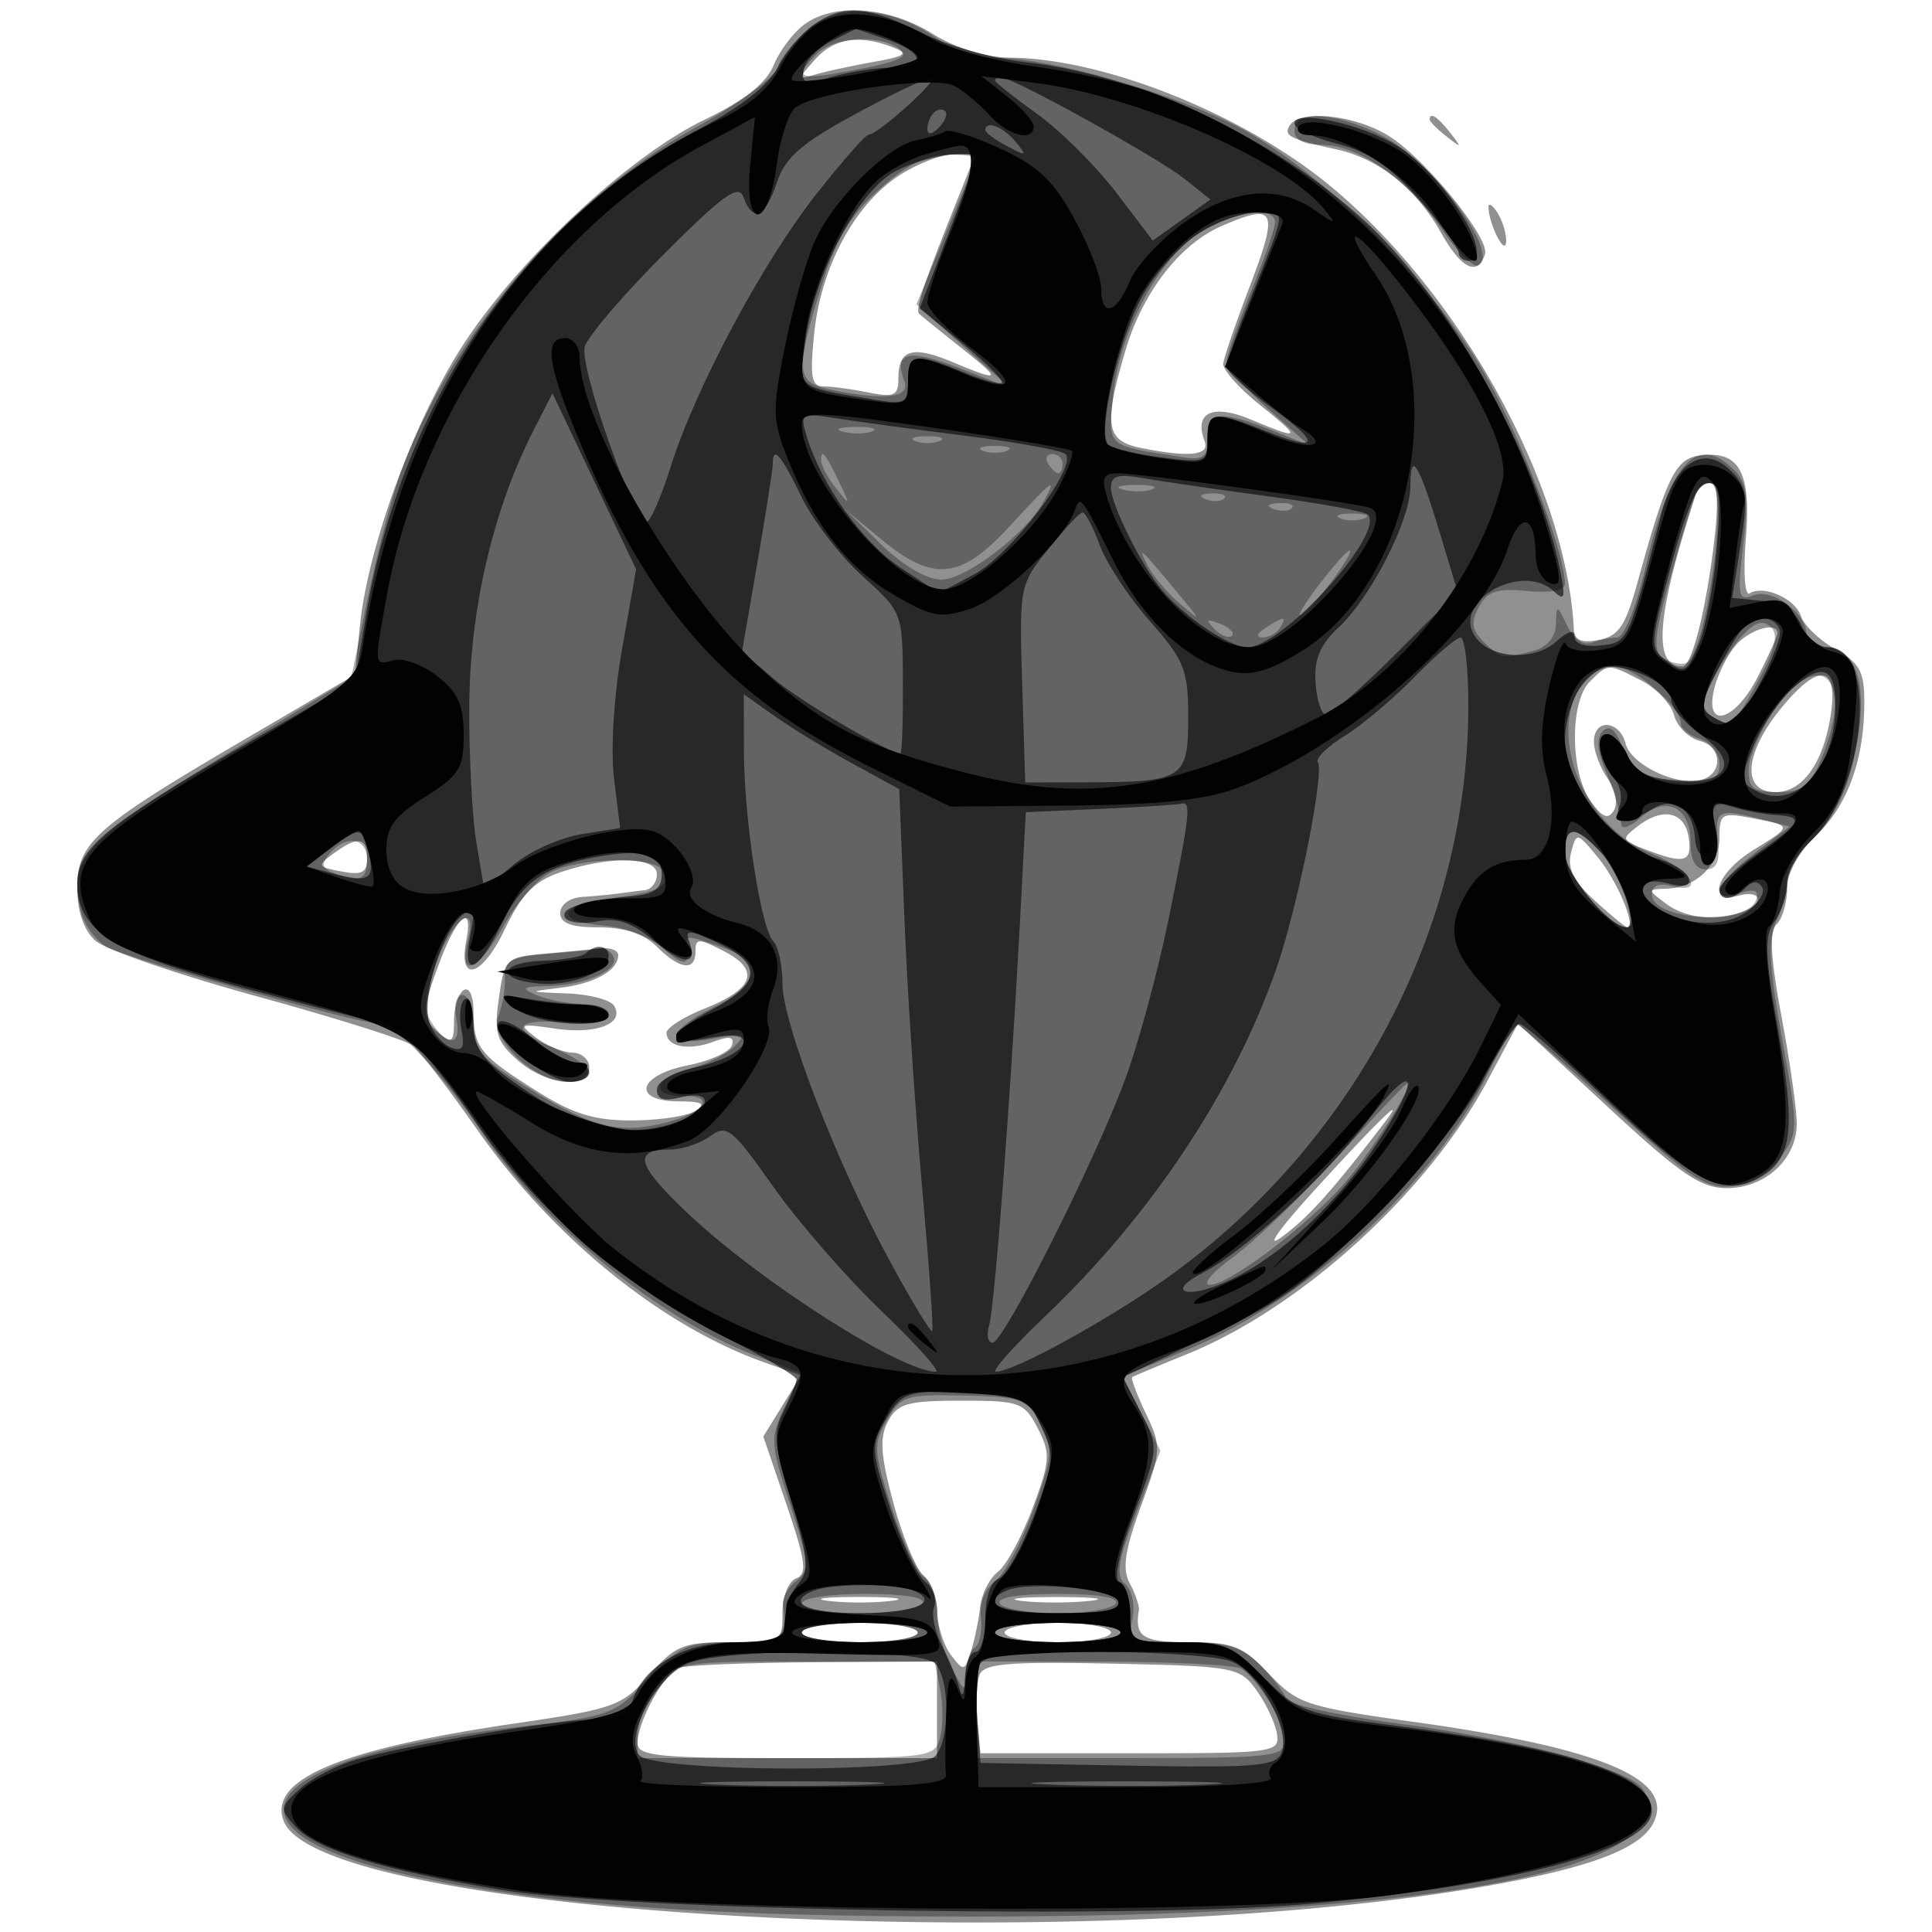 <svg xmlns="http://www.w3.org/2000/svg" width="200" height="200" fill="#000000"><path fill-opacity=".435" fill-rule="evenodd" d="M83.36 2.46c-1.146.803-2.61 2.716-3.252 4.25-.808 1.932-3.011 3.678-7.165 5.678-7.8 3.756-19.091 14.264-24.938 23.211-5.032 7.698-9.88 20.832-10.734 29.08l-.536 5.179-11.444 6.7C9.831 85.609 8 87.237 8 91.934c0 2.394.676 4.367 1.863 5.442 1.025.927 8.562 3.524 16.75 5.77s15.452 4.54 16.143 5.097c.691.556 3.685 4.478 6.653 8.714 7.858 11.214 19.166 20.361 29.806 24.11l3.715 1.31-1.955 3.164-1.956 3.164 2.406 7.073c1.987 5.844 2.159 7.168.99 7.616-.789.303-1.415 1.883-1.415 3.575 0 3-.055 3.031-5.396 3.031-4.887 0-5.679.322-8.386 3.405-2.824 3.216-3.596 3.493-13.975 5.015-18.069 2.65-25.523 5.801-23.876 10.094 3.77 9.823 81.019 14.124 123.614 6.882 11.22-1.908 16.681-3.896 18.128-6.599 2.434-4.549-5.15-7.802-24.504-10.511-11.428-1.599-12.279-1.878-15.223-4.99-2.739-2.895-3.743-3.296-8.25-3.296-4.837 0-5.696-.54-5.237-3.291.073-.434-.345-1.681-.928-2.77-.811-1.516-.543-3.395 1.143-8.02 2.117-5.807 2.137-6.179.503-9.604-.934-1.959-1.567-3.651-1.406-3.758s2.704-1.173 5.652-2.366c11.811-4.784 24.959-16.745 31.127-28.317l3.151-5.91 9.181 8.515c7.605 7.053 9.74 8.516 12.432 8.518 3.98.004 7.25-3.005 7.25-6.669 0-1.47-.712-6.473-1.583-11.118-1.135-6.059-1.276-8.751-.5-9.527.596-.596 1.083-2.259 1.083-3.696 0-1.599 1.166-3.73 3.006-5.493 3.273-3.135 4.98-7.855 4.988-13.791.005-3.176-.484-4.074-2.997-5.5-1.651-.936-3.249-2.467-3.551-3.402-.589-1.824-3.856-3.284-5.321-2.378-.507.313-.675-2.156-.39-5.714.557-6.938-.705-9.139-4.893-8.536-2.396.346-3.364 2.342-6.282 12.959-1.279 4.656-1.982 5.715-4.054 6.112-1.817.347-2.529.036-2.588-1.133-.758-14.845-11.746-34.795-25.299-45.933-9.022-7.415-23.345-13.134-33.079-13.209-2.5-.02-5.565-.971-8.04-2.495C91.983.692 86.49.268 83.36 2.46m1.045 3.673c-1.878 2.102-1.877 2.125.095 1.553 1.1-.319 3.793-.898 5.983-1.288 3.252-.578 3.619-.85 2-1.483-3.497-1.366-6.124-.97-8.078 1.218m49.091 6.874c-.648 1.048.035 1.391 4.943 2.476 4.297.95 8.171 4.05 10.713 8.573 2.122 3.776 3.795 4.603 4.575 2.262.522-1.565-5.803-9.453-9.667-12.057-3.452-2.326-9.461-3.039-10.564-1.254M148 12.378c0 .207.787.995 1.75 1.75 1.586 1.243 1.621 1.208.378-.378-1.307-1.666-2.128-2.195-2.128-1.372m-55.102 5.911c-4.51 3.038-7.911 9.439-8.61 16.205-.464 4.502-.291 5.506.947 5.506.833 0 2.921.281 4.64.625 2.693.539 3.125.34 3.125-1.441 0-3.003 1.439-3.445 5.578-1.716 5.131 2.144 5.23 1.955.81-1.555-2.139-1.697-4.053-3.249-4.254-3.449-.399-.396.526-3.17 3.739-11.214l2.098-5.25h-2.338c-1.285 0-3.866 1.03-5.735 2.289m61.188 3.211c.104 1.894 1.77 5.084 1.828 3.5.031-.825-.381-2.175-.914-3s-.945-1.05-.914-.5m-27.636 1.907c-4.31 1.877-8.147 6.834-9.925 12.822-2.32 7.811-2.067 9.413 1.6 10.146 5.018 1.004 7.145.772 6.575-.716-1.137-2.962.831-3.882 4.777-2.233 5.24 2.189 5.345 2.012.911-1.54-2.139-1.712-3.83-3.625-3.759-4.25s1.273-4.134 2.672-7.797c3.121-8.178 2.803-8.895-2.851-6.432m49.08 27.843C171.457 63.737 171.052 69 174.161 69c.987 0 2.486-5.978 3.322-13.25.451-3.925.311-5.75-.442-5.75-.607 0-1.287.563-1.511 1.25m4.203 15.5c-.867.963-1.886 2.987-2.263 4.5-1.085 4.346 2.113 3.488 4.51-1.21 1.111-2.178 2.02-4.203 2.02-4.5 0-1.215-2.796-.422-4.267 1.21m-15.162 3.821c-2.07 2.071-2.037 9.319.057 12.308 1.221 1.743 1.828 2.002 2.425 1.035.456-.737.187-2.161-.628-3.324-.784-1.119-1.425-2.835-1.425-3.813 0-2.425 2.641-2.256 3.287.211.548 2.098 4.977 4.3 7.623 3.791 2.439-.47 2.486-3.442.064-4.075-1.167-.306-2.371-1.507-2.675-2.67s-1.824-2.771-3.376-3.574c-3.488-1.803-3.436-1.805-5.352.111m20.728 1.679c-4.64 5.095-5.35 9.75-1.485 9.75 2.742 0 4.872-2.914 5.665-7.75.813-4.957-.789-5.723-4.18-2m-15.697 13.236c-1.823 1.393-1.791 1.492.815 2.482 3.965 1.508 4.759 1.29 4.403-1.208-.386-2.702-2.633-3.25-5.218-1.274M178 86.665c0 2.89-2.419 5.237-5.5 5.335-1.974.063-1.974.083-.059 1.532 2.033 1.537 5.297 1.89 7.977.861 2.296-.881 1.944-2.3-.418-1.683-3.391.887-2.335-2.34 1.553-4.743 4.052-2.504 4.056-2.469-.303-3.298-2.996-.571-3.25-.414-3.25 1.996m-15.363 1.616c-.418 1.598.243 2.929 2.457 4.952 1.666 1.522 3.185 2.767 3.374 2.767.964 0-1.067-4.84-3.022-7.203-2.212-2.672-2.244-2.678-2.809-.516m-128.105.072c-1.741 1.273-1.694 1.383.809 1.861 2.108.403 2.659.123 2.659-1.353 0-2.208-.952-2.348-3.468-.508M58 90.306c-2.709.924-4.017 2.276-5.786 5.981-2.323 4.863-4.798 5.55-3.947 1.096.742-3.881-.867-2.719-2.631 1.9-2.014 5.275-2.03 6.145-.136 7.717 1.267 1.052 1.5.847 1.5-1.319 0-1.409.45-2.841 1-3.181.575-.355 1.007.576 1.015 2.191.021 3.741.633 4.521 6.431 8.184 3.871 2.446 6.044 3.122 10 3.11 2.78-.009 5.729-.452 6.554-.985 1.138-.736.716-.973-1.75-.985-4.887-.023-4.223-2.705.922-3.722 2.295-.454 4.358-1.384 4.586-2.067.302-.907-.216-1.009-1.922-.378-2.563.949-4.836.507-4.836-.939 0-.509 1.765-1.632 3.923-2.495 5.141-2.057 5.806-3.986 2.043-5.932C72.311 97.109 72 97.109 72 98.474c0 2.102-1.616 1.91-4-.474q-2-2-6-2c-2.889 0-4-.417-4-1.5 0-.845.982-1.565 2.25-1.648A68 68 0 0 0 64 92.5a193 193 0 0 1 2.75-.352c.688-.081 1.25-.823 1.25-1.648 0-1.838-4.898-1.933-10-.194m-1.625 8.42c-4.004.366-4.143.5-4.725 4.575-.52 3.64-.263 4.499 1.931 6.449 2.905 2.583 7.419 3.039 7.419.75 0-.825-.788-1.514-1.75-1.532-.962-.017-2.65-.714-3.75-1.548-1.868-1.417-1.737-1.478 2-.933 4.253.62 7.206-.536 6.069-2.375-.378-.612-2.573-1.184-4.878-1.272-4.055-.155-4.077-.174-.695-.582 3.564-.43 6.004-1.804 6.004-3.38 0-.483-.788-.799-1.75-.703s-3.606.344-5.875.551m80.125 24.018c-4.08 4.457-5.661 6.666-3.79 5.293 2.731-2.003 5.247-4.806 10.58-11.787 2.458-3.217-.421-.464-6.79 6.494m-44.575 24.397c-.895 1.672-.772 3.522.565 8.46.941 3.477 2.341 6.844 3.11 7.482.77.639 1.414 2.344 1.432 3.789.017 1.446.652 3.447 1.411 4.447 1.314 1.735 1.41 1.718 2.067-.35.378-1.192.809-3.267.956-4.611.148-1.344.976-2.987 1.841-3.651.866-.664 2.48-3.631 3.589-6.593 1.828-4.887 1.878-5.651.534-8.25-1.398-2.702-1.845-2.864-7.92-2.864-5.557 0-6.597.293-7.585 2.141m-6.175 18.582c1.787.222 4.713.222 6.5 0 1.787-.221.325-.403-3.25-.403s-5.037.182-3.25.403m19.978-.001c1.775.221 4.925.224 7 .008 2.074-.217.622-.397-3.228-.402-3.85-.004-5.548.173-3.772.394M83 169c0 .556 2.667 1 6 1s6-.444 6-1-2.667-1-6-1-6 .444-6 1m21 0c0 .55 2.475 1 5.5 1s5.5-.45 5.5-1-2.475-1-5.5-1-5.5.45-5.5 1m-33.771 3.669C68.71 173.28 66 178.267 66 180.45c0 1.333 2.168 1.55 15.5 1.55H97v-10l-12.75.079c-7.013.043-13.322.309-14.021.59m31.18.707c-.302.788-.406 2.939-.229 4.779l.32 3.345H117c14.936 0 15.489-.073 15.193-2-.169-1.1-1.116-3.125-2.106-4.5-1.742-2.421-2.215-2.509-14.963-2.779-10.695-.227-13.268-.01-13.715 1.155"/><path fill-opacity=".313" fill-rule="evenodd" d="M83.809 2.931c-1.48 1.167-2.963 2.98-3.297 4.03-.333 1.051-4.072 3.808-8.309 6.127-13.38 7.326-25.514 21.507-30.768 35.96-.89 2.449-2.4 8.215-3.355 12.814l-1.737 8.362-13.402 8.138C8.877 86.902 7.016 88.942 8.368 94.331c.361 1.436 1.603 3.118 2.761 3.738C13.423 99.296 37.261 106 39.333 106c1.62 0 6.469 5.149 10.502 11.151 6.546 9.743 18.323 19.346 28.483 23.226l4.588 1.752-1.649 3.459c-1.568 3.287-1.541 3.792.545 10.185 1.972 6.045 2.036 6.844.631 7.885-.859.637-1.48 1.762-1.38 2.5.466 3.402-.131 3.842-5.207 3.842-4.678 0-5.485.352-8.75 3.821-3.489 3.708-3.894 3.856-13.596 4.97-27.527 3.16-32.443 10.931-9.876 15.609 13.72 2.844 30.159 4.002 56.876 4.006 44.498.006 70-4.17 70-11.462 0-2.124-.87-2.735-6.648-4.666-3.656-1.223-11.981-2.921-18.5-3.774-6.871-.899-12.019-2.043-12.25-2.721-.218-.643-1.436-2.207-2.704-3.476-1.866-1.866-3.389-2.307-7.969-2.307-5.497 0-5.648-.073-5.185-2.494.262-1.371-.091-2.964-.784-3.539-.996-.827-.745-2.376 1.204-7.42l2.464-6.375-1.958-3.839-1.959-3.839 6.645-2.745c12.423-5.132 25.695-17.34 31.243-28.738 1.321-2.713 2.626-4.951 2.902-4.972.275-.022 4.699 3.812 9.829 8.518 8.033 7.369 9.756 8.515 12.401 8.25 1.917-.192 3.808-1.298 5.033-2.946 1.919-2.583 1.924-2.843.218-12.317-1.351-7.504-1.488-10.235-.612-12.158.621-1.364 1.13-3.289 1.13-4.278s.946-2.654 2.102-3.701c2.936-2.656 4.524-6.124 5.324-11.619.789-5.427-.535-8.788-3.461-8.788-1.081 0-1.965-.605-1.965-1.345 0-2.187-3.519-4.777-5.471-4.028-1.604.616-1.699.144-1.064-5.324.567-4.887.39-6.305-.956-7.651-3.846-3.846-6.584-.851-9.142 10-.998 4.23-2.257 7.348-2.968 7.348-.68 0-1.87.244-2.646.541-.834.32-1.862-.396-2.514-1.75-1.082-2.246-1.105-2.249-1.171-.158-.043 1.335-.911 2.36-2.318 2.737-3.187.854-3.427.81-5.177-.939-1.218-1.219-1.326-2.023-.484-3.597.869-1.625 1.862-1.953 4.998-1.654 2.395.228 3.913-.052 3.913-.722 0-2.91-3.615-12.773-7.315-19.958-5.142-9.986-17.183-22.446-26.371-27.289C121.642 9.695 108.797 6 103.244 6c-1.889 0-4.763-.946-6.386-2.101C92.423.741 87.089.345 83.809 2.931m.762 2.64C82.22 7.923 82.622 8.29 86.75 7.558c6.531-1.157 7.696-1.661 6.132-2.652-2.204-1.396-6.601-1.044-8.311.665M134 13.5c0 .983.984 1.5 2.852 1.5 3.84 0 8.991 3.636 12.452 8.789 1.565 2.33 3.263 3.979 3.773 3.663 2.198-1.358-4.887-10.804-10.095-13.461-4.688-2.392-8.982-2.626-8.982-.491m-42.991 6.111c-3.036 2.743-4.48 5.173-6.003 10.105-2.738 8.864-2.628 9.91 1.119 10.659 5.619 1.124 8.155.796 7.479-.965-1.143-2.978.469-3.352 5.686-1.319l5.21 2.03-4.817-4.311-4.817-4.31 3.067-7.388c1.687-4.063 3.067-7.55 3.067-7.75 0-.199-1.349-.362-2.997-.362-2.038 0-4.276 1.155-6.994 3.611m32.948 4.639c-4.204 2.834-8.114 10.325-8.729 16.728-.515 5.358-.771 5.127 7.022 6.323 2.343.359 2.75.072 2.75-1.94 0-2.771 1.312-2.934 6.628-.824l3.872 1.537-4.265-3.787c-2.346-2.083-4.259-4.272-4.25-4.865.008-.592 1.14-3.846 2.515-7.23s2.5-6.611 2.5-7.172c0-1.796-4.596-1.093-8.043 1.23M87.269 44.693c.973.254 2.323.237 3-.037s-.119-.481-1.769-.461-2.204.244-1.231.498m7.481.969c.688.278 1.813.278 2.5 0 .688-.277.125-.504-1.25-.504s-1.937.227-1.25.504m7 1c.688.278 1.813.278 2.5 0 .688-.277.125-.504-1.25-.504s-1.937.227-1.25.504m-16.75.98c0 .537.7 1.849 1.555 2.917 1.467 1.83 1.487 1.798.365-.559-1.458-3.061-1.92-3.628-1.92-2.358m23.5.358c.34.55.816 1 1.059 1s.441-.45.441-1-.477-1-1.059-1-.781.45-.441 1m-4.077 6.577c-4.977 5.4-7.83 5.681-13.138 1.296L87.5 52.746l3.735 3.627C93.491 58.563 95.953 60 97.451 60c2.549 0 8.851-4.827 10.622-8.137 1.402-2.618.97-2.298-3.65 2.714m11.846-3.884c.973.254 2.323.237 3-.037s-.119-.481-1.769-.461-2.204.244-1.231.498m59.401.057c-.247.413-1.439 4.298-2.65 8.635-1.802 6.458-1.958 8.039-.86 8.734.737.467 1.79.71 2.34.54 2.117-.652 4.587-18.659 2.559-18.659-.518 0-1.143.337-1.389.75m-50.857.933c.721.289 1.584.253 1.916-.079s-.258-.568-1.312-.525c-1.165.048-1.402.285-.604.604m7 1c.721.289 1.584.253 1.916-.079s-.258-.568-1.312-.525c-1.165.048-1.402.285-.604.604m6.937.979c.688.278 1.813.278 2.5 0 .688-.277.125-.504-1.25-.504s-1.937.227-1.25.504m-19.965 4.849c.566 1.106 2.084 2.903 3.372 3.993 2.26 1.912 2.255 1.876-.142-1.011-3.982-4.796-4.318-5.106-3.23-2.982m17.652 2.16c-1.54 2.019-2.289 3.356-1.665 2.97 1.28-.791 5.609-6.641 4.915-6.641-.247 0-1.71 1.652-3.25 3.671m-10.704 4.453c.679.684 1.486.991 1.793.683.308-.308-.247-.867-1.233-1.243-1.425-.542-1.54-.428-.56.56M131 65c-.901.582-1.025.975-.309.985.655.008 1.469-.435 1.809-.985.767-1.242.421-1.242-1.5 0m49.612.53c-.912.913-2.366 3.027-3.23 4.697-1.299 2.513-1.338 3.186-.226 3.89 2.061 1.307 2.218 1.191 4.834-3.598 1.757-3.217 2.142-4.787 1.365-5.564-.778-.778-1.552-.615-2.743.575m-16.484 4.815c-4.244 5.114-.449 15.109 6.844 18.027 4.092 1.637 5.71 4.301 2.028 3.338-1.29-.337-2-.03-2 .865 0 2.758 9.9 3.281 10.791.57.322-.979-.142-1.168-1.673-.683-3.289 1.044-2.521-1.053 1.512-4.129l3.629-2.768-2.879-.746c-4.483-1.162-4.875-.972-4.541 2.206.228 2.173-.113 2.975-1.264 2.975-1.07 0-1.575-.927-1.575-2.893 0-3.571-2.569-4.807-5.145-2.476-1.02.923-1.924 1.272-2.007.774-.399-2.368-.617-3.104-1.729-5.818q-1.194-2.913-.193-3.913t1.96 1.527c1.077 2.832 2.909 3.799 7.196 3.799 2.217 0 2.918-.464 2.918-1.933 0-1.063-.9-2.218-2-2.567s-2-1.075-2-1.613c0-1.718-4.839-5.887-6.832-5.887-1.058 0-2.426.605-3.04 1.345m19.408 3.387c-1.395 2.053-2.536 4.753-2.536 6 0 1.862.547 2.268 3.051 2.268 2.536 0 3.296-.585 4.5-3.468 3.495-8.365-.194-11.895-5.015-4.8M162 88.313c0 2.099 4.597 7.687 6.324 7.687 1.301 0-.552-5.462-2.63-7.75-2.604-2.869-3.694-2.85-3.694.063m-127.903.07c-.889 1.071-.785 1.523.459 2C37.226 91.408 38 91.097 38 89c0-2.3-2.215-2.65-3.903-.617m22.907 1.909c-1.372.694-3.543 3.163-4.824 5.485-2.613 4.737-4.759 5.668-3.745 1.625 1.077-4.288-1.593-2.33-3.334 2.446-1.113 3.052-1.252 4.689-.5 5.881 1.705 2.704 3.184 2.598 2.651-.189-.285-1.493-.025-2.54.631-2.54.615 0 1.117 1.36 1.117 3.022 0 2.494.789 3.523 4.513 5.884 7.306 4.634 10.053 5.471 14.69 4.479 4.471-.957 6.252-2.991 2.56-2.925-3.494.062-3.161-1.862.482-2.783 1.79-.453 3.93-1.498 4.755-2.323 1.333-1.333 1.083-1.424-2.25-.816-2.347.429-3.75.3-3.75-.344 0-.566 1.688-1.854 3.75-2.862 4.887-2.388 5.327-4.761 1.152-6.216-3.793-1.322-3.937-1.336-3.784-.366.353 2.233-.352 2.38-2.368.494-1.309-1.224-3.922-2.238-6.25-2.424-5.295-.424-4.727-2.18.925-2.861 4.922-.594 6.119-1.27 5.116-2.892-.905-1.466-8.488-1.317-11.537.225m-.145 8.439c-4.023.32-4.634.663-4.589 2.569.029 1.21-.287 2.97-.701 3.912-.977 2.218 3.788 6.788 7.077 6.788 3.455 0 2.869-1.758-1.146-3.436-4.806-2.008-4.387-3.149 1-2.721 2.825.225 4.5-.051 4.5-.742 0-.606-1.237-1.133-2.75-1.171s-3.65-.457-4.75-.93c-1.665-.716-1.445-.871 1.316-.93 3.897-.082 7.489-1.767 6.653-3.12-.323-.523-.898-.869-1.278-.77s-2.779.347-5.332.551m81.696 20.922c-3.82 4.189-8.725 8.906-10.9 10.482-2.205 1.597-3.259 2.865-2.382 2.865 1.918 0 9.712-5.841 13.693-10.263 2.614-2.903 7.636-10.764 6.848-10.719-.173.01-3.439 3.446-7.259 7.635M91.804 147.02c-1.426 2.483-1.385 3.214.513 9.09 1.135 3.515 2.653 6.75 3.373 7.19s1.31 2.076 1.31 3.635c0 1.56.672 4.125 1.494 5.701 1.334 2.558 1.494 2.63 1.5.673.003-1.205.416-2.444.917-2.754s.787-1.703.634-3.096c-.166-1.513.416-3.021 1.446-3.746.949-.667 2.73-3.974 3.959-7.348 2.034-5.585 2.102-6.387.764-8.942-1.365-2.605-1.936-2.818-7.916-2.956-6.023-.138-6.546.028-7.994 2.553M83 166c0 .554 2.647 1 5.941 1 3.268 0 6.219-.45 6.559-1 .388-.628-1.823-1-5.941-1-3.706 0-6.559.435-6.559 1m20.5 0c.34.55 3.04 1 6 1s5.66-.45 6-1c.388-.628-1.843-1-6-1s-6.388.372-6 1M83 169c0 .556 2.667 1 6 1s6-.444 6-1-2.667-1-6-1-6 .444-6 1m20 0c0 .564 2.833 1 6.5 1s6.5-.436 6.5-1-2.833-1-6.5-1-6.5.436-6.5 1m-34.927 5.635c-1.14 1.449-2.073 3.699-2.073 5V182h15.383c14.898 0 15.401-.068 15.946-2.149.309-1.181.305-3.431-.009-5L96.75 172H83.448c-13.18 0-13.322.024-15.375 2.635M101 177v5h16c14.666 0 16-.148 16-1.777 0-1.835-2.578-6.163-4.442-7.458-.582-.404-7.021-.741-14.308-.75L101 172z"/><path fill-opacity=".596" fill-rule="evenodd" d="M84.217 2.561c-1.226.858-2.899 2.858-3.719 4.443-.977 1.889-3.963 4.182-8.659 6.65-17.431 9.159-30.244 28.031-33.937 49.979L36.747 70.5l-12.095 7C10.892 85.464 8 87.878 8 91.399c0 4.99 3.585 7.212 17.793 11.03C33.104 104.393 39.496 106 39.998 106c1.405 0 5.11 4.082 9.372 10.326 5.927 8.682 15.369 16.919 24.816 21.647 4.573 2.289 8.294 4.469 8.27 4.844-.024.376-.627 1.85-1.339 3.276-1.108 2.219-.993 3.569.804 9.386 1.694 5.487 1.859 7.082.854 8.293-.685.824-1.296 2.001-1.358 2.614-.062.612-.181 1.677-.265 2.364-.098.808-1.873 1.25-5.017 1.25-5.244 0-9.495 2.407-10.643 6.026-.457 1.44-1.52 1.974-3.928 1.974-3.962 0-19.575 2.641-24.786 4.192-2.048.609-4.665 1.985-5.815 3.058-1.991 1.854-2.009 2.042-.364 3.859 2.158 2.385 9.12 4.514 21.401 6.547 12.832 2.123 66.466 3.019 83.867 1.4 21.564-2.005 35.133-5.71 35.133-9.594 0-3.708-8.163-6.419-26.552-8.821-9.389-1.226-10.153-1.505-13.598-4.97-3.252-3.271-4.206-3.671-8.75-3.671-4.968 0-5.1-.076-5.1-2.917 0-1.604-.484-3.078-1.076-3.275-.682-.227-.138-2.851 1.484-7.161 2.551-6.777 2.554-6.815.692-10.444l-1.868-3.642 9.017-4.285c7.485-3.557 10.404-5.685 17.182-12.53 4.835-4.883 9.369-10.59 11.117-13.994 1.624-3.161 3.322-5.748 3.775-5.75s4.559 3.575 9.124 7.947c8.664 8.297 11.922 9.994 15.508 8.075 3.571-1.911 3.987-4.868 2.144-15.241-1.412-7.95-1.481-9.908-.402-11.383.717-.98 1.303-2.743 1.303-3.917s1.112-3.179 2.471-4.456C193.186 81.658 194.453 67 189.202 67c-.95 0-2.172-1.013-2.715-2.25-.661-1.506-2.009-2.35-4.078-2.551l-3.09-.302.883-5.629c.772-4.928.643-5.867-1.038-7.548-2.769-2.77-5.794-.857-7.189 4.547-3.433 13.291-3.399 13.218-6.253 13.549-1.65.192-2.722-.164-2.722-.905 0-.784-.684-.602-1.912.509-2.312 2.093-6.963 1.756-8.445-.611-2.293-3.663 4.997-7.686 8.262-4.559 1.068 1.023 1.176.613.59-2.25-2.464-12.049-11.65-28.393-20.403-36.299-9.577-8.65-23.049-14.918-34.961-16.266-3.353-.379-8.205-1.757-10.783-3.062C89.871.6 87.285.412 84.217 2.561m1.792 1.729c-1.37.693-2.636 2.013-2.814 2.933-.277 1.44.14 1.541 2.985.725C87.999 7.427 90.727 7 92.243 7c3.702 0 3.493-1.548-.392-2.902-1.732-.604-3.195-1.091-3.25-1.083s-1.222.582-2.592 1.275m2.491 7.541c-5.549 3.013-7.222 4.473-8.069 7.043-1.185 3.591-2.532 4.189-3.462 1.537-.492-1.403-2.071-.277-8.198 5.85-4.174 4.174-7.875 8.493-8.226 9.597C59.906 37.87 65.609 54 66.959 54c.372 0 1.477-2.543 2.457-5.651 2.578-8.177 9.483-21.117 15.053-28.206 2.654-3.379 5.097-6.161 5.429-6.184 1.061-.071 7.564-5.96 6.564-5.943-.529.008-4.112 1.725-7.962 3.815M103 8.33c0 .182 1.965 1.742 4.367 3.467s6.077 5.378 8.167 8.119l3.8 4.983 2.983-2.124 2.983-2.124-2.725-2.173C119.859 16.312 104.831 8 103.631 8c-.347 0-.631.149-.631.33m-6.333 3.337c-.367.366-.667 1.131-.667 1.7 0 .626.466.567 1.183-.15.651-.651.951-1.416.667-1.7s-.817-.217-1.183.15M134 12.77c0 .546 1.983 1.492 4.407 2.102 3.25.819 5.482 2.331 8.5 5.76 2.251 2.557 4.093 5.036 4.093 5.509 0 .472.45.859 1 .859 3.045 0-2.471-8.899-7.389-11.92C140.934 12.82 134 11.311 134 12.77m-32 .695c0 .255 1.013 1.004 2.25 1.664 2.04 1.087 2.122 1.043.878-.465-1.278-1.549-3.128-2.258-3.128-1.199m-9.635 4.454c-3.753 2.289-8.074 10.601-8.983 17.28-.703 5.163-1.14 4.794 7.368 6.21 2.937.489 3.25.303 3.25-1.934 0-2.883.774-3.014 5.686-.962 1.991.832 3.802 1.333 4.022 1.112s-1.602-2.043-4.051-4.05l-4.453-3.649 2.898-7.527C99.696 20.26 101 16.676 101 16.436c0-1.204-5.887-.193-8.635 1.483m31.533 6.37c-1.869 1.258-4.411 4.123-5.648 6.364-2.47 4.474-4.715 14.329-3.51 15.407.418.375 2.898.955 5.51 1.291 4.554.586 4.75.509 4.75-1.87 0-2.922.632-3.012 6.021-.856 5.623 2.25 5.802 1.305.477-2.519-2.474-1.777-4.498-3.636-4.498-4.131s.946-3.28 2.102-6.188c4.255-10.702 4.159-9.787 1.021-9.787-1.555 0-4.356 1.03-6.225 2.289M55.196 44.616C51.054 52.735 48.644 63.071 48.579 73c-.034 5.225.301 11.652.746 14.283l.807 4.783 3.012-2.533c1.656-1.394 4.82-2.823 7.031-3.177l4.02-.643-.629-5.106c-.366-2.98-.022-8.558.828-13.391l1.456-8.284-4.33-9.112-4.33-9.112zm28.294.488c1.506 5.028 5.777 11.044 9.67 13.62l4.049 2.68 3.645-1.953c3.799-2.034 10.798-11.28 9.431-12.458-.432-.372-5.06-1.216-10.285-1.875s-11.239-1.47-13.364-1.804c-3.71-.582-3.835-.511-3.146 1.79M80 48c0 .549-.718 5.157-1.595 10.239l-1.594 9.24 3.344 2.837c2.7 2.29 11.888 7.693 13.062 7.681.156-.002.27-3.288.253-7.304-.03-7.282-.041-7.31-4.192-11.06-2.288-2.068-5.128-5.757-6.309-8.197C80.842 47.042 80 46.068 80 48m66 2.367c0 3.473-4.053 11.434-7.419 14.575-1.946 1.815-2.561 3.29-2.395 5.75.123 1.819.622 3.308 1.111 3.308.488 0 3.75-2.861 7.247-6.359l6.358-6.358-1.892-6.249c-2.18-7.199-3.01-8.487-3.01-4.667m-31 .128c0 1.702 3.143 8.033 5.227 10.528 2.383 2.853 7.038 5.977 8.905 5.977 3.628 0 14.359-11.842 12.456-13.745-.308-.308-4.954-1.153-10.324-1.878s-11.227-1.576-13.014-1.892c-2.542-.45-3.25-.23-3.25 1.01m57.992 8.035c-2.244 8.351-2.253 8.56-.392 9.946 1.733 1.293 2.016 1.144 3.222-1.7.728-1.715 1.581-6.19 1.896-9.947.474-5.663.316-6.829-.931-6.829-1.04 0-2.208 2.624-3.795 8.53M108.5 56.852c-2.953 3.691-2.995 3.908-2.684 13.949L106.133 81l6.183-.014c10.197-.022 10.684-.327 10.684-6.699 0-4.964-.375-5.906-3.977-9.998-2.187-2.484-4.527-6.041-5.2-7.903-.674-1.862-1.472-3.363-1.774-3.334s-1.899 1.738-3.549 3.8m71.747 8.398c-.548.688-1.771 2.772-2.716 4.633-1.414 2.781-1.481 3.534-.375 4.234.739.469 1.643.859 2.009.868 1.093.025 5.502-8.485 5.069-9.784-.522-1.566-2.72-1.539-3.987.049m-33.794 4.813c-2.174 2.235-5.418 4.973-7.209 6.085s-3.063 2.336-2.826 2.719c.718 1.162-2.121 15.253-4.346 21.567-4.469 12.682-12.986 25.458-23.877 35.816-3.326 3.162-5.615 5.75-5.088 5.75 1.811 0 11.397-5.242 17.505-9.571C140.127 118.595 152 96.131 152 73.042c0-3.873-.359-7.042-.797-7.042s-2.576 1.828-4.75 4.063m17.104 1.16c-.856 1.222-1.557 3.629-1.557 5.349 0 4.365 5.089 11.135 9.164 12.191 1.76.456 3.387 1.39 3.616 2.077.295.885-.338 1.058-2.182.595-2.74-.688-3.499.61-1.348 2.305 2.582 2.034 6.91 2.385 9.388.762 1.334-.875 2.136-2.059 1.781-2.633-.444-.718-.984-.704-1.732.044-1.334 1.334-2.687 1.411-2.687.152 0-.514 1.79-2.202 3.979-3.75 4.611-3.263 4.837-3.766 1.771-3.95-1.238-.074-3.221-.453-4.408-.842-1.889-.62-2.137-.354-2 2.135.169 3.036-1.66 4.063-1.881 1.057-.225-3.042-2.214-4.35-4.472-2.94-2.66 1.661-4.048 1.541-3.346-.288.32-.832.123-2.069-.436-2.75-1.394-1.696-1.899-4.578-.831-4.734.482-.071 1.393.912 2.024 2.184.871 1.757 2.132 2.385 5.247 2.614 5.373.395 6.458-1.878 2.308-4.833-1.625-1.157-2.955-2.76-2.955-3.561 0-1.427-3.782-3.407-6.508-3.407-.758 0-2.079 1-2.935 2.223m22.031.013c-1.406 1.245-3.238 3.936-4.071 5.979-1.397 3.426-1.378 3.787.234 4.632 4.119 2.158 8.249-2.275 8.249-8.853 0-3.912-1.366-4.456-4.412-1.758m-108.58 6.446c.009 7.098 1.764 18.471 3.05 19.768.518.523.942 2.492.942 4.376 0 4.107 5.729 18.863 11.249 28.973 2.192 4.015 4.106 7.165 4.252 7 .147-.164-.321-6.824-1.038-14.799s-1.545-20.532-1.839-27.904l-.534-13.404-4.928-2.695c-2.711-1.482-6.331-3.693-8.045-4.914L77 71.864zm36.838 6.06-7.654.339-.627 11.709c-.982 18.331-2.608 39.536-3.18 41.46-.286.963-.123 1.75.363 1.75 1.141 0 10.478-18.529 13.7-27.19 1.369-3.68 3.404-11.175 4.521-16.657 2.244-11.014 2.376-12.246 1.281-11.952-.412.111-4.194.354-8.404.541m-79.723 4.13L31.746 89.7l2.377.636c4.004 1.072 4.625.796 4.122-1.836-.567-2.966-.997-3.031-4.122-.628M162 88.313c0 2.156 4.615 7.687 6.413 7.687 1.388 0-.465-5.397-2.661-7.75-2.676-2.867-3.752-2.848-3.752.063m-100 .352c-5.555.95-7.953 2.606-10.051 6.941-2.503 5.169-4.168 5.755-3.255 1.144.556-2.811.44-3.083-.861-2.014-2.082 1.711-4.195 8.548-3.408 11.028.358 1.128 1.363 2.324 2.232 2.658 1.251.48 1.48.075 1.096-1.931-.266-1.397-.095-2.78.381-3.074s.866.819.866 2.473c0 2.228.843 3.639 3.25 5.441 7.297 5.463 12.578 6.826 18.185 4.694 3.332-1.267 3.386-3.269.065-2.436-1.785.448-2.5.223-2.5-.789 0-.845 1.685-1.795 4.182-2.358 5.428-1.223 6.767-4.03 1.446-3.032-4.674.877-4.626-.373.113-2.91 5-2.677 5.197-4.682.67-6.841-2.955-1.409-3.551-1.467-3.103-.299 1.004 2.616-.536 2.626-3.629.024-2.255-1.898-3.763-2.417-5.822-2.005-1.529.305-3.04.133-3.359-.382-.602-.974 1.848-1.752 7.002-2.223 2.242-.205 3-.779 3-2.274 0-2.098-1.871-2.626-6.5-1.835m-1.327 9.996c-.364.363-2.351.719-4.417.791-4.581.159-4.995 1.928-.552 2.358 3.366.326 7.296-1.207 7.296-2.845 0-1.106-1.35-1.282-2.327-.304m-7.232 5.767c2.132 1.726 9.559 2.17 9.559.572 0-.55-1.069-1-2.375-1s-3.894-.257-5.75-.572c-3.195-.541-3.271-.487-1.434 1m-1.869 1.455c-.794 1.285 5.135 6.117 7.505 6.117 1.058 0 1.923-.45 1.923-1s-.64-1-1.423-1-2.774-1.137-4.425-2.526-3.262-2.105-3.58-1.591m90.047 10.089c-4.53 5.941-12.722 13.51-17.056 15.76-4.116 2.137-1.573 2.841 2.787.772 5.224-2.479 11.032-7.866 15.118-14.022 4.776-7.194 4.145-9.059-.849-2.51m-68.115 1.649c-1.038.758-2.899 1.379-4.136 1.379-3.931 0-3.471 1.613 1.901 6.671C78.788 132.749 93.297 142 96.88 142c.521 0-1.996-2.812-5.593-6.25-3.598-3.437-8.646-9.233-11.219-12.879-4.294-6.085-4.833-6.516-6.564-5.25m18.233 29.247c-1.612 2.728-1.592 3.181.406 9.25 1.155 3.51 2.777 6.923 3.604 7.584s1.258 1.843.958 2.626.056 2.585.793 4.005c.736 1.419 1.548 3.388 1.804 4.374.3 1.155.507.814.582-.957.064-1.512.566-2.75 1.116-2.75s1-1.589 1-3.531c0-2.11.565-3.749 1.404-4.071.773-.296 2.415-3.24 3.65-6.543 2.135-5.708 2.165-6.172.612-9.429-1.605-3.366-1.744-3.426-7.934-3.426-5.876 0-6.415.193-7.995 2.868m-7.487 17.794c-3.022 1.22-.778 2.338 4.691 2.338 5.833 0 8.58-1.202 5.471-2.395-1.845-.708-8.356-.672-10.162.057m20-.023c-3.091 1.304-.703 2.361 5.333 2.361 4.82 0 6.473-.335 6.172-1.25-.419-1.272-9.13-2.112-11.505-1.111M83 169c0 .564 2.833 1 6.5 1s6.5-.436 6.5-1-2.833-1-6.5-1-6.5.436-6.5 1m20 0c0 .564 2.833 1 6.5 1s6.5-.436 6.5-1-2.833-1-6.5-1-6.5.436-6.5 1m-32 3.279c-3.281 1.639-6.348 7.597-4.844 9.409 1.477 1.78 28.876 1.88 30.644.112 1.552-1.552 1.552-8.048 0-9.6-1.655-1.655-22.456-1.592-25.8.079m30.406.107c-.293.762-.391 3.349-.219 5.75l.313 4.364 15.271.276c13.307.241 15.352.068 15.892-1.341.941-2.451-2.319-8.354-5.223-9.458-1.413-.537-7.73-.977-14.036-.977-8.849 0-11.588.316-11.998 1.386M74.25 184.743c4.263.188 11.237.188 15.5 0 4.263-.187.775-.341-7.75-.341s-12.013.154-7.75.341m34.547.002c4.564.185 11.764.184 16-.003s.503-.338-8.297-.337-12.266.154-7.703.34"/><path fill-opacity=".95" fill-rule="evenodd" d="M85 2.266c-1.375.694-3.253 2.764-4.174 4.6-1.137 2.268-3.22 4.062-6.5 5.595C54.902 21.546 41.499 41.415 37.537 67c-.508 3.28-1.387 3.998-13.991 11.426C9.024 86.985 6.988 89.208 8.948 94.364c1.253 3.294 3.576 4.3 20.052 8.688 13.671 3.64 13.822 3.74 21.235 14.128 2.573 3.606 7.011 8.654 9.864 11.219 5.497 4.943 15.571 11.012 20.151 12.14 3.174.782 3.32 1.457 1.205 5.549-1.433 2.771-1.381 3.499.715 10.008 1.942 6.03 2.055 7.147.804 7.92-.801.495-1.504 1.482-1.563 2.192a77 77 0 0 1-.259 2.542c-.093.769-1.71 1.25-4.202 1.25-4.912 0-9.082 2.01-10.79 5.201-1.129 2.109-2.562 2.558-12.994 4.071-17.885 2.592-24.998 5.601-22.522 9.526 1.546 2.45 9.663 4.882 22.945 6.876 15.239 2.287 75.251 2.617 90.411.498 35.553-4.972 35.929-13.036.806-17.293-9.906-1.201-10.344-1.36-13.863-5.059-3.293-3.463-4.116-3.82-8.788-3.82-5.028 0-5.155-.072-5.155-2.917 0-1.604-.516-3.088-1.147-3.299-.794-.264-.486-2.149 1-6.121 2.579-6.894 2.663-8.946.498-12.25-1.934-2.952-1.489-3.48 4.922-5.839 11.41-4.2 24.479-15.941 31.28-28.102l3.639-6.508 8.576 8.118c10.244 9.697 11.95 10.639 15.869 8.77 3.606-1.721 4.033-5.309 2.017-16.966-.826-4.779-1.066-8.625-.557-8.942.491-.306 1-1.881 1.13-3.5.14-1.752 1.533-4.247 3.438-6.161 2.357-2.368 3.374-4.48 3.852-8 1.191-8.767.953-10.127-1.892-10.841-1.306-.328-2.895-1.74-3.532-3.137-.972-2.133-1.632-2.447-4.102-1.953l-2.945.589.562-4.721c.309-2.596.718-5.239.908-5.873.633-2.106-2.033-4.55-4.572-4.192-2.171.306-2.717 1.37-4.886 9.51-2.34 8.784-2.569 9.183-5.5 9.626-1.755.265-3.237-.018-3.479-.665-.231-.619-.992 1.349-1.692 4.374-.893 3.865-.982 6.604-.3 9.213 1.241 4.748.269 8.787-2.114 8.787-3.148 0-5.003 1.157-6.503 4.058-1.625 3.143-1.15 5.356 1.87 8.71l2.042 2.267-2.071 4.233c-3.372 6.893-10.847 16.319-16.463 20.758-22.424 17.725-51.299 17.79-73.383.165C59.055 125.671 48.022 113 49.367 113c.275 0 2.849 1.46 5.72 3.245 5.536 3.441 10.536 4.015 16.171 1.855 3.033-1.162 9.075-9.789 8.29-11.836-.271-.705-.054-2.432.48-3.838 1.274-3.349-.163-5.992-3.746-6.891-3.356-.843-5.452-2.452-4.725-3.628.857-1.386-1.495-4.948-3.839-5.816-2.679-.991-11.214 1.165-14.673 3.706-3.291 2.417-8.688 3.465-11.127 2.159C40.692 91.3 40 89.864 40 87.977c0-2.356.807-3.461 4-5.477 3.556-2.244 4-2.96 4-6.44 0-3.067-.588-4.377-2.712-6.048-1.492-1.174-3.517-1.924-4.5-1.667-2.106.551-2.092.686-.705-6.911 3.43-18.784 16.721-37.761 32.391-46.249l5.682-3.077-.49 4.946c-.676 6.819 1.822 6.866 2.726.051.357-2.692 1.22-5.368 1.917-5.947 1.968-1.633 14.453-3.356 16.475-2.273.956.511 2.591 1.871 3.632 3.022 1.944 2.148 4.584 2.819 4.584 1.166 0-.511-1.222-1.889-2.715-3.063l-2.715-2.136 5.465.683c10.587 1.322 25.981 8.046 30.089 13.141 1.297 1.608 1.233 1.608-1.097.004-3.833-2.639-8.587-2.142-13.541 1.415-2.387 1.715-4.878 4.415-5.535 6-1.4 3.381-2.951 3.785-2.951.768 0-1.163-1.236-4.385-2.746-7.16-2.185-4.015-3.754-5.512-7.682-7.332-2.714-1.257-5.302-2.06-5.75-1.783s-1.797.693-2.997.924c-2.879.554-8.339 5.922-10.364 10.19-.889 1.873-2.301 6.762-3.138 10.865-1.391 6.824-1.379 7.819.144 11.685 2.73 6.932 6.22 11.458 10.992 14.255 4.011 2.351 4.88 2.514 7.956 1.499 3.281-1.083 9.759-7.153 10.818-10.136.606-1.711.613-1.702 4.118 5.316 3.047 6.101 7.812 10.485 12.353 11.366 2.016.39 4.051-.262 7.296-2.339 11.216-7.179 15.098-27.443 7.424-38.752-3.999-5.893-2.18-5.071 2.779 1.256 7.176 9.156 11.125 16.807 10.336 20.027-2.407 9.831-10.516 20.162-19.332 24.629-14.682 7.44-23.6 8.83-36.12 5.629-10.548-2.696-15.05-4.983-21.387-10.867C70.228 61.293 60 43.683 60 36.962 60 35.883 59.325 35 58.5 35c-2.233 0-1.841 2.726 1.555 10.81 7.338 17.465 15.098 26.165 29.88 33.503l8.436 4.187 12.564-.112c9.088-.081 13.809-.577 17.06-1.792 11.406-4.263 25.341-16.524 28.026-24.66 1.354-4.103 2.932-3.726 2.964.707.008 1.179.645 2.385 1.415 2.68 1.145.44 1.226-.134.447-3.143-5.852-22.588-21.755-40.589-42.25-47.823-2.253-.795-7.472-1.912-11.597-2.483-4.125-.57-8.85-1.852-10.5-2.848-4.259-2.57-8.584-3.232-11.5-1.76m-.694 3.149C82.763 6.743 81.725 8.034 82 8.283c.717.65 13-1.535 13-2.313C95 5.135 90.333 3 88.509 3c-.769 0-2.66 1.087-4.203 2.415m50.13 7.689c-.305.493.23.896 1.189.896 3.889 0 10.36 4.219 13.095 8.538 2.778 4.386 5.082 6.016 3.832 2.712-1.325-3.504-5.029-8.101-7.89-9.791-3.714-2.193-9.502-3.527-10.226-2.355m-38.793 2.924c-1.572.471-3.758 1.67-4.859 2.664-3.114 2.814-6.837 10.963-7.477 16.365-.642 5.418-.688 5.373 6.443 6.371 4.03.565 4.25.466 4.25-1.916 0-2.94.515-3.031 5.471-.96 5.678 2.373 6.15 1.285 1.088-2.508C98.052 34.166 96 32.028 96 31.294c0-.733 1.134-4.126 2.521-7.538 2.348-5.778 2.619-8.875.76-8.67-.429.047-2.067.471-3.638.942m27.003 8.978c-1.883 1.653-4.14 4.516-5.016 6.36-2.176 4.588-4.027 13.652-2.984 14.614.47.432 2.992 1.091 5.604 1.464 4.607.658 4.75.601 4.75-1.883 0-3.077.518-3.125 6.417-.597 4.146 1.777 6.53 1.287 3.23-.664-.743-.44-2.813-2.046-4.598-3.569l-3.247-2.768 2.711-6.732c1.491-3.702 2.933-7.293 3.206-7.981.34-.859-.622-1.25-3.077-1.25-2.545 0-4.557.865-6.996 3.006M83 43.861C83 49.448 92.893 61 97.677 61c2.844 0 9.288-5.664 11.845-10.41 1.039-1.931 1.685-3.698 1.434-3.927-.251-.228-6.643-1.291-14.206-2.362C84.693 42.594 83 42.54 83 43.861m31.536 7.389c2.32 7.776 9.817 15.75 14.808 15.75 4.541 0 16.006-13.312 12.441-14.444-1.755-.557-23.842-3.572-26.102-3.563-1.416.005-1.67.504-1.147 2.257m60.709-.617c-.523 1.027-1.79 5.176-2.817 9.22-1.837 7.235-1.836 7.376.066 8.766 1.735 1.269 2.058 1.176 3.152-.914 2.098-4.003 3.358-15.984 1.849-17.572-1.093-1.149-1.451-1.07-2.25.5m4.48 15.119c-2.04 2.253-3.904 7.149-3.173 8.332 1.239 2.006 3.386.697 5.903-3.598 1.455-2.483 2.372-4.958 2.036-5.5-.933-1.51-3.008-1.177-4.766.766m-16.484 5.234c-3.467 5.552.246 14.024 7.768 17.723 4.079 2.006 4.239 2.212 1.741 2.25-5.104.076-2.382 3.74 3.487 4.692 3.335.541 6.763-1.345 6.763-3.722 0-1.253-1.355-1.174-2.687.158-.677.677-1.312.724-1.683.124-.327-.53 1.197-2.205 3.388-3.723 4.279-2.966 5.031-4.41 2.232-4.286-.963.042-2.986-.259-4.497-.67-2.625-.714-2.72-.616-2.149 2.239.347 1.734.136 3.272-.503 3.667-.682.421-1.101-.217-1.101-1.679 0-1.297-.54-2.899-1.2-3.559-1.453-1.453-4.8-1.593-4.8-.2 0 .55-.73 1-1.622 1-1.259 0-1.369-.306-.488-1.367.859-1.036.794-1.651-.27-2.533-1.873-1.555-2.752-5.1-1.264-5.1.644 0 1.614 1.011 2.157 2.247 1.689 3.845 10.487 4.084 10.487.285 0-.768-.905-1.684-2.011-2.035s-2.664-1.902-3.463-3.447c-2.306-4.459-8.068-5.615-10.285-2.064m20.927 1.627c-4.541 5.509-4.786 10.314-.529 10.372 2.349.031 5.489-3.617 6.332-7.356 1.662-7.371-1.051-8.781-5.803-3.016M162.072 88.25c.055 2.462.946 3.977 3.675 6.25l3.602 3-.666-3.331c-.644-3.224-4.405-9.001-5.933-9.114-.412-.03-.718 1.408-.678 3.195m-127.956-.372-2.384 1.833 3.296 1.149c1.813.632 3.409 1.034 3.546.895.496-.506-.823-5.754-1.441-5.733-.348.012-1.706.847-3.017 1.856M58.5 89.312c-3.122.941-4.444 2.081-6.022 5.196-1.113 2.196-2.463 3.992-3 3.992-.538 0-.903-.225-.811-.5.791-2.375.625-3.5-.517-3.5-.743 0-2.197 2.23-3.231 4.955-1.695 4.465-1.733 5.181-.377 7.25.827 1.262 2.339 2.295 3.359 2.295s2.443.71 3.164 1.578C53.356 113.339 61.788 117 65.856 117c2.501 0 4.778-.736 6.283-2.031l2.361-2.031-2.704.281c-3.639.378-3.646-1.565-.008-2.309 3.766-.771 5.212-1.714 5.212-3.399 0-1.071-.71-1.168-3.243-.441-3.932 1.127-3.757 1.123-3.757.082 0-.467 1.8-1.556 4-2.42 5.311-2.086 5.468-5.092.378-7.219-4.515-1.886-4.934-1.888-3.378-.013 1.989 2.396-1.305 1.926-3.5-.5-1.135-1.254-3.08-2-5.214-2-2.015 0-3.152-.408-2.786-1 .34-.55 2.648-1 5.129-1 4.105 0 4.481-.202 4.191-2.25-.387-2.725-4.256-3.264-10.32-1.438m-3 10.619-4 .646 3.076.753c2.796.684 8.424-.522 8.424-1.805 0-.605-1.875-.504-7.5.406M48.158 105c0 1.375.227 1.938.504 1.25.278-.687.278-1.812 0-2.5-.277-.687-.504-.125-.504 1.25m4.505-1.023C54.229 105.659 63 106.638 63 105.13c0-.621-1.462-1.136-3.25-1.144-1.788-.007-4.375-.293-5.75-.636-1.969-.49-2.253-.357-1.337.627m-.068 4.138c2.526 2.804 6.421 4.269 7.768 2.922.716-.716.553-1.037-.528-1.037-.861 0-2.709-.9-4.108-2-3.434-2.701-5.597-2.622-3.132.115M138 118.228c-3.025 3.355-7.625 7.688-10.223 9.629-2.598 1.942-4.523 3.731-4.277 3.976 1.108 1.109 17.322-13.832 19.623-18.083 1.439-2.659.838-2.134-5.123 4.478m6.944-3.093c-.729 1.76-4.029 6.161-7.334 9.782l-6.009 6.583 5.277-5c5.091-4.823 10.881-13.074 9.878-14.077-.268-.268-1.083.952-1.812 2.712m-18.444 17.92c-2.2 1.041-3.415 1.904-2.7 1.919 1.455.029 7.2-2.763 7.2-3.5 0-.585.296-.689-4.5 1.581M94 137.378c0 .207.787.995 1.75 1.75 1.586 1.243 1.621 1.208.378-.378-1.307-1.666-2.128-2.195-2.128-1.372m-2.51 9.642c-1.481 2.862-1.477 3.52.045 8.294.909 2.852 2.575 6.536 3.702 8.186s1.445 2.438.706 1.75c-1.559-1.451-10.752-1.657-12.915-.288-2.073 1.31-.113 1.913 7.362 2.263 4.833.226 6.022.634 6.627 2.275.717 1.942.379 1.991-11.726 1.692-13.819-.342-15.952.319-18.801 5.826-1.114 2.155-1.27 3.524-.556 4.86.548 1.022.711 2.143.364 2.491-.347.347 6.663.631 15.579.631 12.388 0 16.172-.295 16.048-1.25-.089-.687-.077-3.5.027-6.25.143-3.78.398-4.512 1.048-3 .829 1.928.862 1.921.93-.191.038-1.205.52-2.469 1.07-2.809s1-1.941 1-3.559.866-3.807 1.925-4.866 2.724-4.458 3.7-7.554c1.648-5.229 1.658-5.818.142-8.324-1.467-2.424-2.291-2.727-8.151-2.992-6.399-.289-6.548-.237-8.126 2.815m12.22 17.603c-1.762 1.763-.244 2.377 5.873 2.377 4.82 0 6.473-.335 6.171-1.25-.448-1.359-10.84-2.331-12.044-1.127M82 169c0 .571 3 1 7 1s7-.429 7-1-3-1-7-1-7 .429-7 1m21 0c0 .564 2.833 1 6.5 1s6.5-.436 6.5-1-2.833-1-6.5-1-6.5.436-6.5 1m-1.473 2.956c-.325.525-.509 3.675-.409 7l.181 6.044h15.41c9.255 0 15.179-.372 14.834-.931-.317-.512-.118-1.213.441-1.559 1.993-1.232 1.006-5.674-1.907-8.587-2.919-2.919-2.939-2.923-15.441-2.923-6.885 0-12.784.43-13.109.956"/></svg>